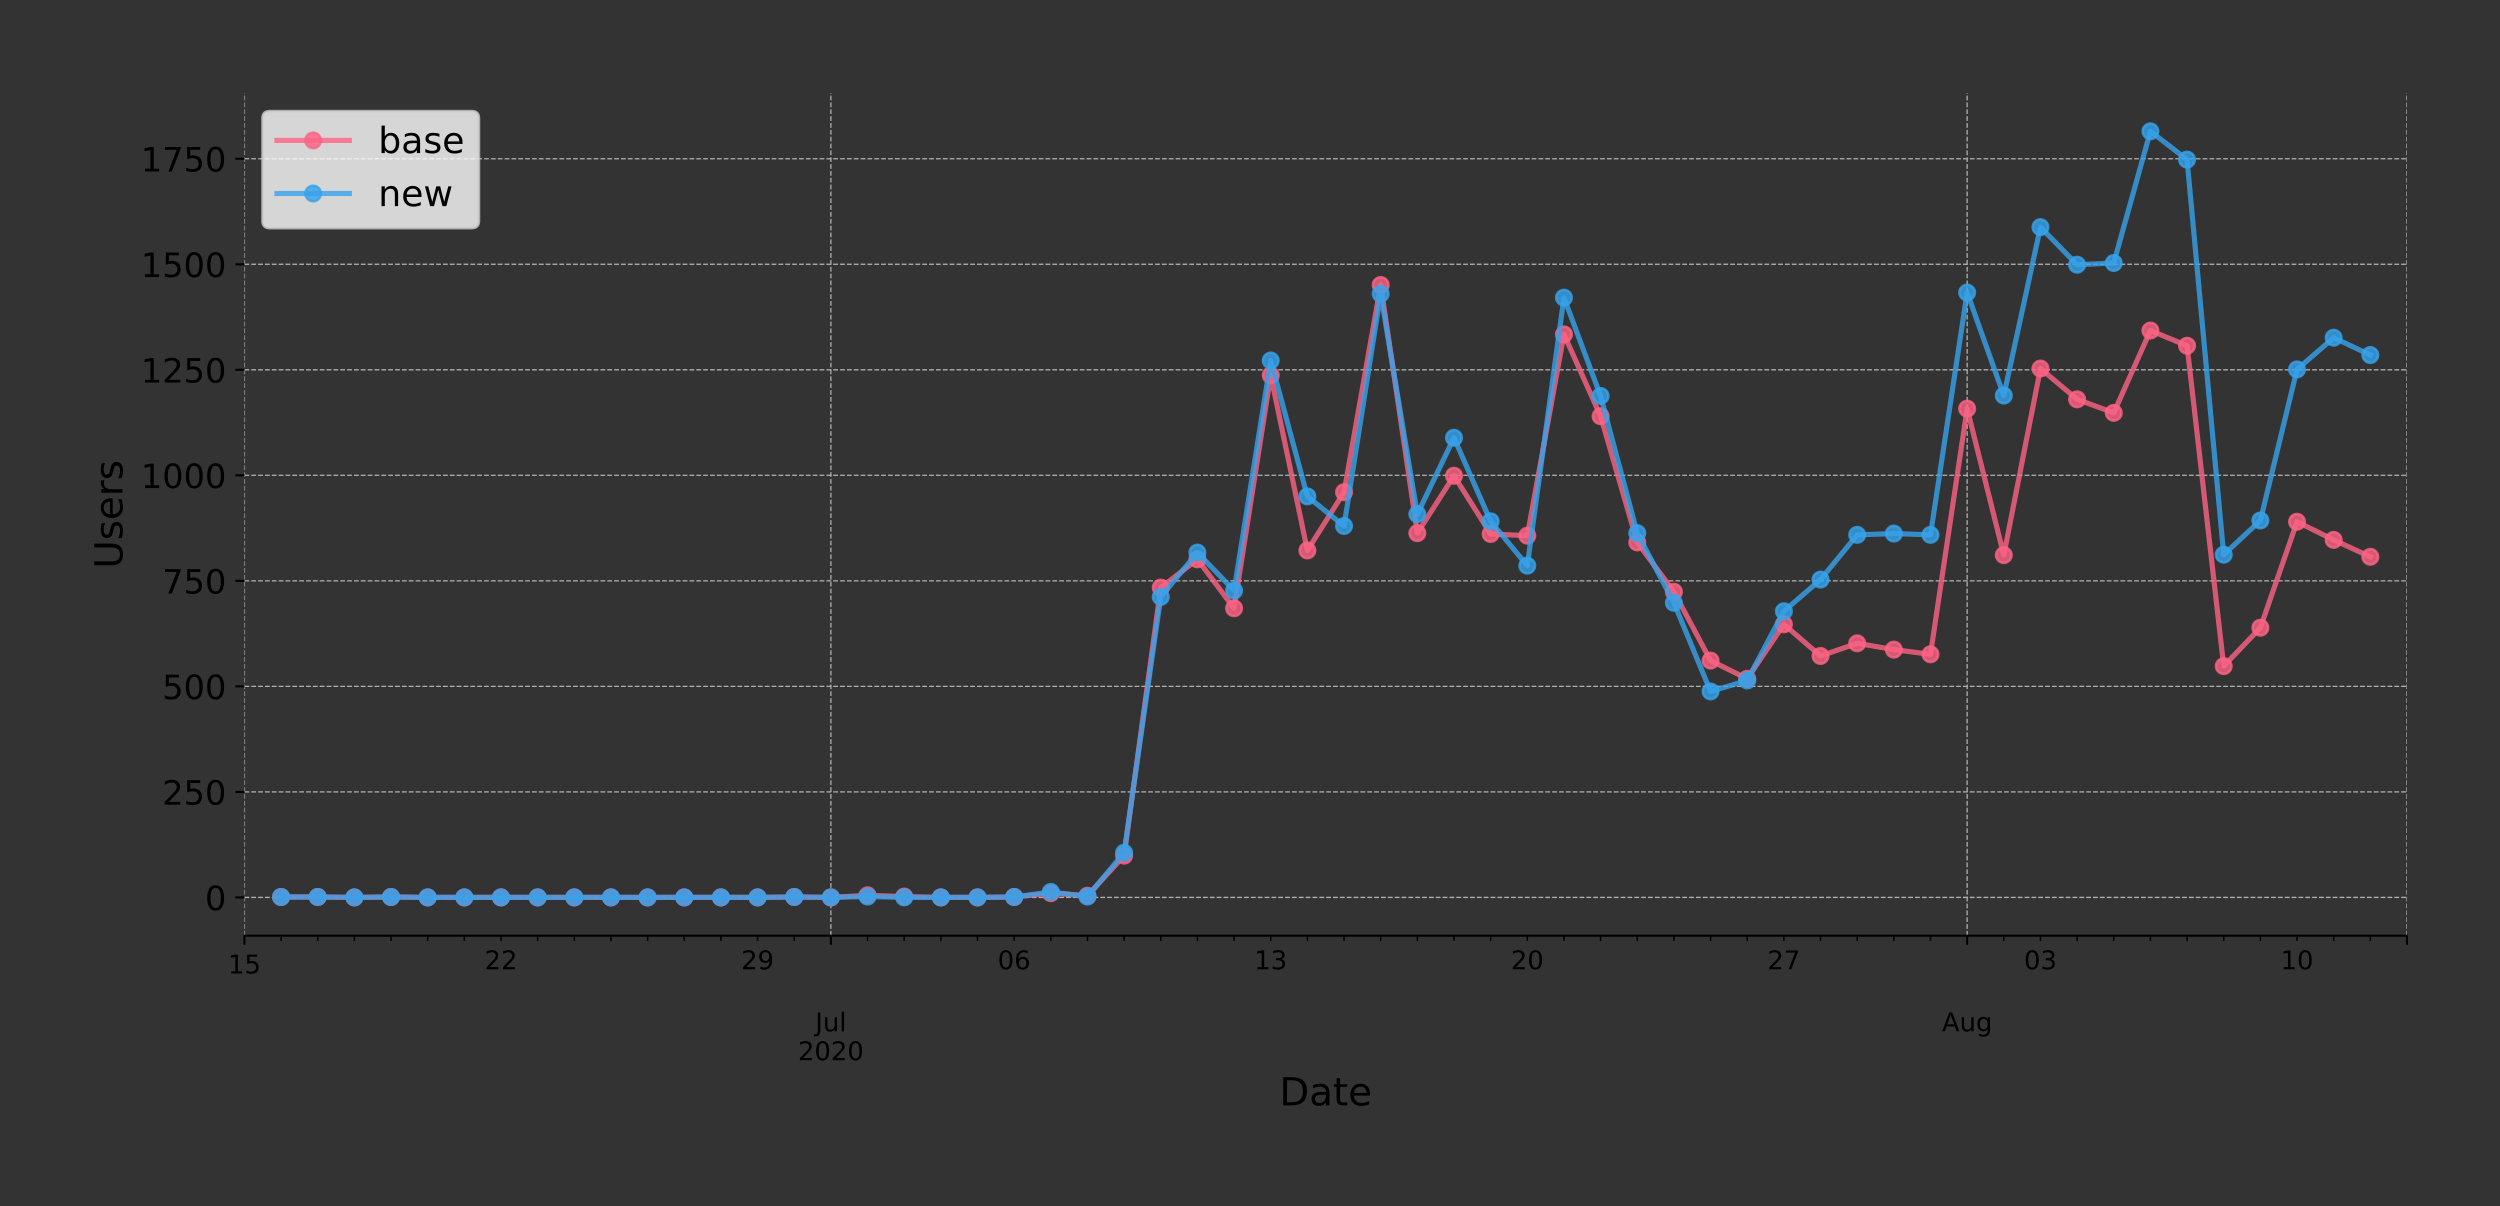 <?xml version="1.0" encoding="utf-8" standalone="no"?>
<!DOCTYPE svg PUBLIC "-//W3C//DTD SVG 1.1//EN"
  "http://www.w3.org/Graphics/SVG/1.1/DTD/svg11.dtd">
<!-- Created with matplotlib (https://matplotlib.org/) -->
<svg height="466.949pt" version="1.1" viewBox="0 0 967.602 466.949" width="967.602pt" xmlns="http://www.w3.org/2000/svg" xmlns:xlink="http://www.w3.org/1999/xlink">
 <rect x="0" y="0" width="967.602" height="466.949" fill="#333333" stroke="none"/>
 <defs>
  <style type="text/css">
*{stroke-linecap:butt;stroke-linejoin:round;}
  </style>
 </defs>
 <g id="figure_1">
  <g id="patch_1">
   <path d="M 0 466.949 
L 967.602 466.949 
L 967.602 0 
L 0 0 
z
" style="fill:none;"/>
  </g>
  <g id="axes_1">
   <g id="patch_2">
    <path d="M 94.602 362.16 
L 931.602 362.16 
L 931.602 36 
L 94.602 36 
z
" style="fill:none;"/>
   </g>
   <g id="matplotlib.axis_1">
    <g id="xtick_1">
     <g id="line2d_1">
      <path clip-path="url(#p950273b9e7)" d="M 94.602 362.16 
L 94.602 36 
" style="fill:none;stroke:#b0b0b0;stroke-dasharray:1.85,0.8;stroke-dashoffset:0;stroke-width:0.5;"/>
     </g>
     <g id="line2d_2">
      <defs>
       <path d="M 0 0 
L 0 3.5 
" id="m8f25a1188d" style="stroke:#000000;stroke-width:0.8;"/>
      </defs>
      <g>
       <use style="stroke:#000000;stroke-width:0.8;" x="94.602" xlink:href="#m8f25a1188d" y="362.16"/>
      </g>
     </g>
     <g id="text_1">
      <!-- 15 -->
      <defs>
       <path d="M 12.406 8.297 
L 28.516 8.297 
L 28.516 63.922 
L 10.984 60.406 
L 10.984 69.391 
L 28.422 72.906 
L 38.281 72.906 
L 38.281 8.297 
L 54.391 8.297 
L 54.391 0 
L 12.406 0 
z
" id="DejaVuSans-49"/>
       <path d="M 10.797 72.906 
L 49.516 72.906 
L 49.516 64.594 
L 19.828 64.594 
L 19.828 46.734 
Q 21.969 47.469 24.109 47.828 
Q 26.266 48.188 28.422 48.188 
Q 40.625 48.188 47.75 41.5 
Q 54.891 34.812 54.891 23.391 
Q 54.891 11.625 47.562 5.094 
Q 40.234 -1.422 26.906 -1.422 
Q 22.312 -1.422 17.547 -0.641 
Q 12.797 0.141 7.719 1.703 
L 7.719 11.625 
Q 12.109 9.234 16.797 8.062 
Q 21.484 6.891 26.703 6.891 
Q 35.156 6.891 40.078 11.328 
Q 45.016 15.766 45.016 23.391 
Q 45.016 31 40.078 35.438 
Q 35.156 39.891 26.703 39.891 
Q 22.75 39.891 18.812 39.016 
Q 14.891 38.141 10.797 36.281 
z
" id="DejaVuSans-53"/>
      </defs>
      <g transform="translate(88.24 376.758)scale(0.1 -0.1)">
       <use xlink:href="#DejaVuSans-49"/>
       <use x="63.623" xlink:href="#DejaVuSans-53"/>
      </g>
     </g>
    </g>
    <g id="xtick_2">
     <g id="line2d_3">
      <path clip-path="url(#p950273b9e7)" d="M 321.585 362.16 
L 321.585 36 
" style="fill:none;stroke:#b0b0b0;stroke-dasharray:1.85,0.8;stroke-dashoffset:0;stroke-width:0.5;"/>
     </g>
     <g id="line2d_4">
      <g>
       <use style="stroke:#000000;stroke-width:0.8;" x="321.585" xlink:href="#m8f25a1188d" y="362.16"/>
      </g>
     </g>
     <g id="text_2">
      <!--  -->
      <g transform="translate(321.585 376.758)scale(0.1 -0.1)"/>
      <!--  -->
      <g transform="translate(321.585 387.956)scale(0.1 -0.1)"/>
      <!-- Jul -->
      <defs>
       <path d="M 9.812 72.906 
L 19.672 72.906 
L 19.672 5.078 
Q 19.672 -8.109 14.672 -14.062 
Q 9.672 -20.016 -1.422 -20.016 
L -5.172 -20.016 
L -5.172 -11.719 
L -2.094 -11.719 
Q 4.438 -11.719 7.125 -8.047 
Q 9.812 -4.391 9.812 5.078 
z
" id="DejaVuSans-74"/>
       <path d="M 8.5 21.578 
L 8.5 54.688 
L 17.484 54.688 
L 17.484 21.922 
Q 17.484 14.156 20.5 10.266 
Q 23.531 6.391 29.594 6.391 
Q 36.859 6.391 41.078 11.031 
Q 45.312 15.672 45.312 23.688 
L 45.312 54.688 
L 54.297 54.688 
L 54.297 0 
L 45.312 0 
L 45.312 8.406 
Q 42.047 3.422 37.719 1 
Q 33.406 -1.422 27.688 -1.422 
Q 18.266 -1.422 13.375 4.438 
Q 8.5 10.297 8.5 21.578 
z
M 31.109 56 
z
" id="DejaVuSans-117"/>
       <path d="M 9.422 75.984 
L 18.406 75.984 
L 18.406 0 
L 9.422 0 
z
" id="DejaVuSans-108"/>
      </defs>
      <g transform="translate(315.552 399.154)scale(0.1 -0.1)">
       <use xlink:href="#DejaVuSans-74"/>
       <use x="29.492" xlink:href="#DejaVuSans-117"/>
       <use x="92.871" xlink:href="#DejaVuSans-108"/>
      </g>
      <!-- 2020 -->
      <defs>
       <path d="M 19.188 8.297 
L 53.609 8.297 
L 53.609 0 
L 7.328 0 
L 7.328 8.297 
Q 12.938 14.109 22.625 23.891 
Q 32.328 33.688 34.812 36.531 
Q 39.547 41.844 41.422 45.531 
Q 43.312 49.219 43.312 52.781 
Q 43.312 58.594 39.234 62.25 
Q 35.156 65.922 28.609 65.922 
Q 23.969 65.922 18.812 64.312 
Q 13.672 62.703 7.812 59.422 
L 7.812 69.391 
Q 13.766 71.781 18.938 73 
Q 24.125 74.219 28.422 74.219 
Q 39.75 74.219 46.484 68.547 
Q 53.219 62.891 53.219 53.422 
Q 53.219 48.922 51.531 44.891 
Q 49.859 40.875 45.406 35.406 
Q 44.188 33.984 37.641 27.219 
Q 31.109 20.453 19.188 8.297 
z
" id="DejaVuSans-50"/>
       <path d="M 31.781 66.406 
Q 24.172 66.406 20.328 58.906 
Q 16.5 51.422 16.5 36.375 
Q 16.5 21.391 20.328 13.891 
Q 24.172 6.391 31.781 6.391 
Q 39.453 6.391 43.281 13.891 
Q 47.125 21.391 47.125 36.375 
Q 47.125 51.422 43.281 58.906 
Q 39.453 66.406 31.781 66.406 
z
M 31.781 74.219 
Q 44.047 74.219 50.516 64.516 
Q 56.984 54.828 56.984 36.375 
Q 56.984 17.969 50.516 8.266 
Q 44.047 -1.422 31.781 -1.422 
Q 19.531 -1.422 13.062 8.266 
Q 6.594 17.969 6.594 36.375 
Q 6.594 54.828 13.062 64.516 
Q 19.531 74.219 31.781 74.219 
z
" id="DejaVuSans-48"/>
      </defs>
      <g transform="translate(308.86 410.352)scale(0.1 -0.1)">
       <use xlink:href="#DejaVuSans-50"/>
       <use x="63.623" xlink:href="#DejaVuSans-48"/>
       <use x="127.246" xlink:href="#DejaVuSans-50"/>
       <use x="190.869" xlink:href="#DejaVuSans-48"/>
      </g>
     </g>
    </g>
    <g id="xtick_3">
     <g id="line2d_5">
      <path clip-path="url(#p950273b9e7)" d="M 761.365 362.16 
L 761.365 36 
" style="fill:none;stroke:#b0b0b0;stroke-dasharray:1.85,0.8;stroke-dashoffset:0;stroke-width:0.5;"/>
     </g>
     <g id="line2d_6">
      <g>
       <use style="stroke:#000000;stroke-width:0.8;" x="761.365" xlink:href="#m8f25a1188d" y="362.16"/>
      </g>
     </g>
     <g id="text_3">
      <!--  -->
      <g transform="translate(761.365 376.758)scale(0.1 -0.1)"/>
      <!--  -->
      <g transform="translate(761.365 387.956)scale(0.1 -0.1)"/>
      <!-- Aug -->
      <defs>
       <path d="M 34.188 63.188 
L 20.797 26.906 
L 47.609 26.906 
z
M 28.609 72.906 
L 39.797 72.906 
L 67.578 0 
L 57.328 0 
L 50.688 18.703 
L 17.828 18.703 
L 11.188 0 
L 0.781 0 
z
" id="DejaVuSans-65"/>
       <path d="M 45.406 27.984 
Q 45.406 37.75 41.375 43.109 
Q 37.359 48.484 30.078 48.484 
Q 22.859 48.484 18.828 43.109 
Q 14.797 37.75 14.797 27.984 
Q 14.797 18.266 18.828 12.891 
Q 22.859 7.516 30.078 7.516 
Q 37.359 7.516 41.375 12.891 
Q 45.406 18.266 45.406 27.984 
z
M 54.391 6.781 
Q 54.391 -7.172 48.188 -13.984 
Q 42 -20.797 29.203 -20.797 
Q 24.469 -20.797 20.266 -20.094 
Q 16.062 -19.391 12.109 -17.922 
L 12.109 -9.188 
Q 16.062 -11.328 19.922 -12.344 
Q 23.781 -13.375 27.781 -13.375 
Q 36.625 -13.375 41.016 -8.766 
Q 45.406 -4.156 45.406 5.172 
L 45.406 9.625 
Q 42.625 4.781 38.281 2.391 
Q 33.938 0 27.875 0 
Q 17.828 0 11.672 7.656 
Q 5.516 15.328 5.516 27.984 
Q 5.516 40.672 11.672 48.328 
Q 17.828 56 27.875 56 
Q 33.938 56 38.281 53.609 
Q 42.625 51.219 45.406 46.391 
L 45.406 54.688 
L 54.391 54.688 
z
" id="DejaVuSans-103"/>
      </defs>
      <g transform="translate(751.602 399.154)scale(0.1 -0.1)">
       <use xlink:href="#DejaVuSans-65"/>
       <use x="68.408" xlink:href="#DejaVuSans-117"/>
       <use x="131.787" xlink:href="#DejaVuSans-103"/>
      </g>
     </g>
    </g>
    <g id="xtick_4">
     <g id="line2d_7">
      <path clip-path="url(#p950273b9e7)" d="M 931.602 362.16 
L 931.602 36 
" style="fill:none;stroke:#b0b0b0;stroke-dasharray:1.85,0.8;stroke-dashoffset:0;stroke-width:0.5;"/>
     </g>
     <g id="line2d_8">
      <g>
       <use style="stroke:#000000;stroke-width:0.8;" x="931.602" xlink:href="#m8f25a1188d" y="362.16"/>
      </g>
     </g>
    </g>
    <g id="xtick_5">
     <g id="line2d_9">
      <defs>
       <path d="M 0 0 
L 0 2 
" id="m8026bc1609" style="stroke:#000000;stroke-width:0.6;"/>
      </defs>
      <g>
       <use style="stroke:#000000;stroke-width:0.6;" x="108.789" xlink:href="#m8026bc1609" y="362.16"/>
      </g>
     </g>
    </g>
    <g id="xtick_6">
     <g id="line2d_10">
      <g>
       <use style="stroke:#000000;stroke-width:0.6;" x="122.975" xlink:href="#m8026bc1609" y="362.16"/>
      </g>
     </g>
    </g>
    <g id="xtick_7">
     <g id="line2d_11">
      <g>
       <use style="stroke:#000000;stroke-width:0.6;" x="137.162" xlink:href="#m8026bc1609" y="362.16"/>
      </g>
     </g>
    </g>
    <g id="xtick_8">
     <g id="line2d_12">
      <g>
       <use style="stroke:#000000;stroke-width:0.6;" x="151.348" xlink:href="#m8026bc1609" y="362.16"/>
      </g>
     </g>
    </g>
    <g id="xtick_9">
     <g id="line2d_13">
      <g>
       <use style="stroke:#000000;stroke-width:0.6;" x="165.534" xlink:href="#m8026bc1609" y="362.16"/>
      </g>
     </g>
    </g>
    <g id="xtick_10">
     <g id="line2d_14">
      <g>
       <use style="stroke:#000000;stroke-width:0.6;" x="179.721" xlink:href="#m8026bc1609" y="362.16"/>
      </g>
     </g>
    </g>
    <g id="xtick_11">
     <g id="line2d_15">
      <g>
       <use style="stroke:#000000;stroke-width:0.6;" x="193.907" xlink:href="#m8026bc1609" y="362.16"/>
      </g>
     </g>
     <g id="text_4">
      <!-- 22 -->
      <g transform="translate(187.545 375.158)scale(0.1 -0.1)">
       <use xlink:href="#DejaVuSans-50"/>
       <use x="63.623" xlink:href="#DejaVuSans-50"/>
      </g>
     </g>
    </g>
    <g id="xtick_12">
     <g id="line2d_16">
      <g>
       <use style="stroke:#000000;stroke-width:0.6;" x="208.094" xlink:href="#m8026bc1609" y="362.16"/>
      </g>
     </g>
    </g>
    <g id="xtick_13">
     <g id="line2d_17">
      <g>
       <use style="stroke:#000000;stroke-width:0.6;" x="222.28" xlink:href="#m8026bc1609" y="362.16"/>
      </g>
     </g>
    </g>
    <g id="xtick_14">
     <g id="line2d_18">
      <g>
       <use style="stroke:#000000;stroke-width:0.6;" x="236.467" xlink:href="#m8026bc1609" y="362.16"/>
      </g>
     </g>
    </g>
    <g id="xtick_15">
     <g id="line2d_19">
      <g>
       <use style="stroke:#000000;stroke-width:0.6;" x="250.653" xlink:href="#m8026bc1609" y="362.16"/>
      </g>
     </g>
    </g>
    <g id="xtick_16">
     <g id="line2d_20">
      <g>
       <use style="stroke:#000000;stroke-width:0.6;" x="264.839" xlink:href="#m8026bc1609" y="362.16"/>
      </g>
     </g>
    </g>
    <g id="xtick_17">
     <g id="line2d_21">
      <g>
       <use style="stroke:#000000;stroke-width:0.6;" x="279.026" xlink:href="#m8026bc1609" y="362.16"/>
      </g>
     </g>
    </g>
    <g id="xtick_18">
     <g id="line2d_22">
      <g>
       <use style="stroke:#000000;stroke-width:0.6;" x="293.212" xlink:href="#m8026bc1609" y="362.16"/>
      </g>
     </g>
     <g id="text_5">
      <!-- 29 -->
      <defs>
       <path d="M 10.984 1.516 
L 10.984 10.5 
Q 14.703 8.734 18.5 7.812 
Q 22.312 6.891 25.984 6.891 
Q 35.75 6.891 40.891 13.453 
Q 46.047 20.016 46.781 33.406 
Q 43.953 29.203 39.594 26.953 
Q 35.25 24.703 29.984 24.703 
Q 19.047 24.703 12.672 31.312 
Q 6.297 37.938 6.297 49.422 
Q 6.297 60.641 12.938 67.422 
Q 19.578 74.219 30.609 74.219 
Q 43.266 74.219 49.922 64.516 
Q 56.594 54.828 56.594 36.375 
Q 56.594 19.141 48.406 8.859 
Q 40.234 -1.422 26.422 -1.422 
Q 22.703 -1.422 18.891 -0.688 
Q 15.094 0.047 10.984 1.516 
z
M 30.609 32.422 
Q 37.25 32.422 41.125 36.953 
Q 45.016 41.5 45.016 49.422 
Q 45.016 57.281 41.125 61.844 
Q 37.25 66.406 30.609 66.406 
Q 23.969 66.406 20.094 61.844 
Q 16.219 57.281 16.219 49.422 
Q 16.219 41.5 20.094 36.953 
Q 23.969 32.422 30.609 32.422 
z
" id="DejaVuSans-57"/>
      </defs>
      <g transform="translate(286.85 375.158)scale(0.1 -0.1)">
       <use xlink:href="#DejaVuSans-50"/>
       <use x="63.623" xlink:href="#DejaVuSans-57"/>
      </g>
     </g>
    </g>
    <g id="xtick_19">
     <g id="line2d_23">
      <g>
       <use style="stroke:#000000;stroke-width:0.6;" x="307.399" xlink:href="#m8026bc1609" y="362.16"/>
      </g>
     </g>
    </g>
    <g id="xtick_20">
     <g id="line2d_24">
      <g>
       <use style="stroke:#000000;stroke-width:0.6;" x="335.772" xlink:href="#m8026bc1609" y="362.16"/>
      </g>
     </g>
    </g>
    <g id="xtick_21">
     <g id="line2d_25">
      <g>
       <use style="stroke:#000000;stroke-width:0.6;" x="349.958" xlink:href="#m8026bc1609" y="362.16"/>
      </g>
     </g>
    </g>
    <g id="xtick_22">
     <g id="line2d_26">
      <g>
       <use style="stroke:#000000;stroke-width:0.6;" x="364.145" xlink:href="#m8026bc1609" y="362.16"/>
      </g>
     </g>
    </g>
    <g id="xtick_23">
     <g id="line2d_27">
      <g>
       <use style="stroke:#000000;stroke-width:0.6;" x="378.331" xlink:href="#m8026bc1609" y="362.16"/>
      </g>
     </g>
    </g>
    <g id="xtick_24">
     <g id="line2d_28">
      <g>
       <use style="stroke:#000000;stroke-width:0.6;" x="392.517" xlink:href="#m8026bc1609" y="362.16"/>
      </g>
     </g>
     <g id="text_6">
      <!-- 06 -->
      <defs>
       <path d="M 33.016 40.375 
Q 26.375 40.375 22.484 35.828 
Q 18.609 31.297 18.609 23.391 
Q 18.609 15.531 22.484 10.953 
Q 26.375 6.391 33.016 6.391 
Q 39.656 6.391 43.531 10.953 
Q 47.406 15.531 47.406 23.391 
Q 47.406 31.297 43.531 35.828 
Q 39.656 40.375 33.016 40.375 
z
M 52.594 71.297 
L 52.594 62.312 
Q 48.875 64.062 45.094 64.984 
Q 41.312 65.922 37.594 65.922 
Q 27.828 65.922 22.672 59.328 
Q 17.531 52.734 16.797 39.406 
Q 19.672 43.656 24.016 45.922 
Q 28.375 48.188 33.594 48.188 
Q 44.578 48.188 50.953 41.516 
Q 57.328 34.859 57.328 23.391 
Q 57.328 12.156 50.688 5.359 
Q 44.047 -1.422 33.016 -1.422 
Q 20.359 -1.422 13.672 8.266 
Q 6.984 17.969 6.984 36.375 
Q 6.984 53.656 15.188 63.938 
Q 23.391 74.219 37.203 74.219 
Q 40.922 74.219 44.703 73.484 
Q 48.484 72.75 52.594 71.297 
z
" id="DejaVuSans-54"/>
      </defs>
      <g transform="translate(386.155 375.158)scale(0.1 -0.1)">
       <use xlink:href="#DejaVuSans-48"/>
       <use x="63.623" xlink:href="#DejaVuSans-54"/>
      </g>
     </g>
    </g>
    <g id="xtick_25">
     <g id="line2d_29">
      <g>
       <use style="stroke:#000000;stroke-width:0.6;" x="406.704" xlink:href="#m8026bc1609" y="362.16"/>
      </g>
     </g>
    </g>
    <g id="xtick_26">
     <g id="line2d_30">
      <g>
       <use style="stroke:#000000;stroke-width:0.6;" x="420.89" xlink:href="#m8026bc1609" y="362.16"/>
      </g>
     </g>
    </g>
    <g id="xtick_27">
     <g id="line2d_31">
      <g>
       <use style="stroke:#000000;stroke-width:0.6;" x="435.077" xlink:href="#m8026bc1609" y="362.16"/>
      </g>
     </g>
    </g>
    <g id="xtick_28">
     <g id="line2d_32">
      <g>
       <use style="stroke:#000000;stroke-width:0.6;" x="449.263" xlink:href="#m8026bc1609" y="362.16"/>
      </g>
     </g>
    </g>
    <g id="xtick_29">
     <g id="line2d_33">
      <g>
       <use style="stroke:#000000;stroke-width:0.6;" x="463.45" xlink:href="#m8026bc1609" y="362.16"/>
      </g>
     </g>
    </g>
    <g id="xtick_30">
     <g id="line2d_34">
      <g>
       <use style="stroke:#000000;stroke-width:0.6;" x="477.636" xlink:href="#m8026bc1609" y="362.16"/>
      </g>
     </g>
    </g>
    <g id="xtick_31">
     <g id="line2d_35">
      <g>
       <use style="stroke:#000000;stroke-width:0.6;" x="491.823" xlink:href="#m8026bc1609" y="362.16"/>
      </g>
     </g>
     <g id="text_7">
      <!-- 13 -->
      <defs>
       <path d="M 40.578 39.312 
Q 47.656 37.797 51.625 33 
Q 55.609 28.219 55.609 21.188 
Q 55.609 10.406 48.188 4.484 
Q 40.766 -1.422 27.094 -1.422 
Q 22.516 -1.422 17.656 -0.516 
Q 12.797 0.391 7.625 2.203 
L 7.625 11.719 
Q 11.719 9.328 16.594 8.109 
Q 21.484 6.891 26.812 6.891 
Q 36.078 6.891 40.938 10.547 
Q 45.797 14.203 45.797 21.188 
Q 45.797 27.641 41.281 31.266 
Q 36.766 34.906 28.719 34.906 
L 20.219 34.906 
L 20.219 43.016 
L 29.109 43.016 
Q 36.375 43.016 40.234 45.922 
Q 44.094 48.828 44.094 54.297 
Q 44.094 59.906 40.109 62.906 
Q 36.141 65.922 28.719 65.922 
Q 24.656 65.922 20.016 65.031 
Q 15.375 64.156 9.812 62.312 
L 9.812 71.094 
Q 15.438 72.656 20.344 73.438 
Q 25.25 74.219 29.594 74.219 
Q 40.828 74.219 47.359 69.109 
Q 53.906 64.016 53.906 55.328 
Q 53.906 49.266 50.438 45.094 
Q 46.969 40.922 40.578 39.312 
z
" id="DejaVuSans-51"/>
      </defs>
      <g transform="translate(485.46 375.158)scale(0.1 -0.1)">
       <use xlink:href="#DejaVuSans-49"/>
       <use x="63.623" xlink:href="#DejaVuSans-51"/>
      </g>
     </g>
    </g>
    <g id="xtick_32">
     <g id="line2d_36">
      <g>
       <use style="stroke:#000000;stroke-width:0.6;" x="506.009" xlink:href="#m8026bc1609" y="362.16"/>
      </g>
     </g>
    </g>
    <g id="xtick_33">
     <g id="line2d_37">
      <g>
       <use style="stroke:#000000;stroke-width:0.6;" x="520.195" xlink:href="#m8026bc1609" y="362.16"/>
      </g>
     </g>
    </g>
    <g id="xtick_34">
     <g id="line2d_38">
      <g>
       <use style="stroke:#000000;stroke-width:0.6;" x="534.382" xlink:href="#m8026bc1609" y="362.16"/>
      </g>
     </g>
    </g>
    <g id="xtick_35">
     <g id="line2d_39">
      <g>
       <use style="stroke:#000000;stroke-width:0.6;" x="548.568" xlink:href="#m8026bc1609" y="362.16"/>
      </g>
     </g>
    </g>
    <g id="xtick_36">
     <g id="line2d_40">
      <g>
       <use style="stroke:#000000;stroke-width:0.6;" x="562.755" xlink:href="#m8026bc1609" y="362.16"/>
      </g>
     </g>
    </g>
    <g id="xtick_37">
     <g id="line2d_41">
      <g>
       <use style="stroke:#000000;stroke-width:0.6;" x="576.941" xlink:href="#m8026bc1609" y="362.16"/>
      </g>
     </g>
    </g>
    <g id="xtick_38">
     <g id="line2d_42">
      <g>
       <use style="stroke:#000000;stroke-width:0.6;" x="591.128" xlink:href="#m8026bc1609" y="362.16"/>
      </g>
     </g>
     <g id="text_8">
      <!-- 20 -->
      <g transform="translate(584.765 375.158)scale(0.1 -0.1)">
       <use xlink:href="#DejaVuSans-50"/>
       <use x="63.623" xlink:href="#DejaVuSans-48"/>
      </g>
     </g>
    </g>
    <g id="xtick_39">
     <g id="line2d_43">
      <g>
       <use style="stroke:#000000;stroke-width:0.6;" x="605.314" xlink:href="#m8026bc1609" y="362.16"/>
      </g>
     </g>
    </g>
    <g id="xtick_40">
     <g id="line2d_44">
      <g>
       <use style="stroke:#000000;stroke-width:0.6;" x="619.5" xlink:href="#m8026bc1609" y="362.16"/>
      </g>
     </g>
    </g>
    <g id="xtick_41">
     <g id="line2d_45">
      <g>
       <use style="stroke:#000000;stroke-width:0.6;" x="633.687" xlink:href="#m8026bc1609" y="362.16"/>
      </g>
     </g>
    </g>
    <g id="xtick_42">
     <g id="line2d_46">
      <g>
       <use style="stroke:#000000;stroke-width:0.6;" x="647.873" xlink:href="#m8026bc1609" y="362.16"/>
      </g>
     </g>
    </g>
    <g id="xtick_43">
     <g id="line2d_47">
      <g>
       <use style="stroke:#000000;stroke-width:0.6;" x="662.06" xlink:href="#m8026bc1609" y="362.16"/>
      </g>
     </g>
    </g>
    <g id="xtick_44">
     <g id="line2d_48">
      <g>
       <use style="stroke:#000000;stroke-width:0.6;" x="676.246" xlink:href="#m8026bc1609" y="362.16"/>
      </g>
     </g>
    </g>
    <g id="xtick_45">
     <g id="line2d_49">
      <g>
       <use style="stroke:#000000;stroke-width:0.6;" x="690.433" xlink:href="#m8026bc1609" y="362.16"/>
      </g>
     </g>
     <g id="text_9">
      <!-- 27 -->
      <defs>
       <path d="M 8.203 72.906 
L 55.078 72.906 
L 55.078 68.703 
L 28.609 0 
L 18.312 0 
L 43.219 64.594 
L 8.203 64.594 
z
" id="DejaVuSans-55"/>
      </defs>
      <g transform="translate(684.07 375.158)scale(0.1 -0.1)">
       <use xlink:href="#DejaVuSans-50"/>
       <use x="63.623" xlink:href="#DejaVuSans-55"/>
      </g>
     </g>
    </g>
    <g id="xtick_46">
     <g id="line2d_50">
      <g>
       <use style="stroke:#000000;stroke-width:0.6;" x="704.619" xlink:href="#m8026bc1609" y="362.16"/>
      </g>
     </g>
    </g>
    <g id="xtick_47">
     <g id="line2d_51">
      <g>
       <use style="stroke:#000000;stroke-width:0.6;" x="718.806" xlink:href="#m8026bc1609" y="362.16"/>
      </g>
     </g>
    </g>
    <g id="xtick_48">
     <g id="line2d_52">
      <g>
       <use style="stroke:#000000;stroke-width:0.6;" x="732.992" xlink:href="#m8026bc1609" y="362.16"/>
      </g>
     </g>
    </g>
    <g id="xtick_49">
     <g id="line2d_53">
      <g>
       <use style="stroke:#000000;stroke-width:0.6;" x="747.178" xlink:href="#m8026bc1609" y="362.16"/>
      </g>
     </g>
    </g>
    <g id="xtick_50">
     <g id="line2d_54">
      <g>
       <use style="stroke:#000000;stroke-width:0.6;" x="775.551" xlink:href="#m8026bc1609" y="362.16"/>
      </g>
     </g>
    </g>
    <g id="xtick_51">
     <g id="line2d_55">
      <g>
       <use style="stroke:#000000;stroke-width:0.6;" x="789.738" xlink:href="#m8026bc1609" y="362.16"/>
      </g>
     </g>
     <g id="text_10">
      <!-- 03 -->
      <g transform="translate(783.375 375.158)scale(0.1 -0.1)">
       <use xlink:href="#DejaVuSans-48"/>
       <use x="63.623" xlink:href="#DejaVuSans-51"/>
      </g>
     </g>
    </g>
    <g id="xtick_52">
     <g id="line2d_56">
      <g>
       <use style="stroke:#000000;stroke-width:0.6;" x="803.924" xlink:href="#m8026bc1609" y="362.16"/>
      </g>
     </g>
    </g>
    <g id="xtick_53">
     <g id="line2d_57">
      <g>
       <use style="stroke:#000000;stroke-width:0.6;" x="818.111" xlink:href="#m8026bc1609" y="362.16"/>
      </g>
     </g>
    </g>
    <g id="xtick_54">
     <g id="line2d_58">
      <g>
       <use style="stroke:#000000;stroke-width:0.6;" x="832.297" xlink:href="#m8026bc1609" y="362.16"/>
      </g>
     </g>
    </g>
    <g id="xtick_55">
     <g id="line2d_59">
      <g>
       <use style="stroke:#000000;stroke-width:0.6;" x="846.484" xlink:href="#m8026bc1609" y="362.16"/>
      </g>
     </g>
    </g>
    <g id="xtick_56">
     <g id="line2d_60">
      <g>
       <use style="stroke:#000000;stroke-width:0.6;" x="860.67" xlink:href="#m8026bc1609" y="362.16"/>
      </g>
     </g>
    </g>
    <g id="xtick_57">
     <g id="line2d_61">
      <g>
       <use style="stroke:#000000;stroke-width:0.6;" x="874.856" xlink:href="#m8026bc1609" y="362.16"/>
      </g>
     </g>
    </g>
    <g id="xtick_58">
     <g id="line2d_62">
      <g>
       <use style="stroke:#000000;stroke-width:0.6;" x="889.043" xlink:href="#m8026bc1609" y="362.16"/>
      </g>
     </g>
     <g id="text_11">
      <!-- 10 -->
      <g transform="translate(882.68 375.158)scale(0.1 -0.1)">
       <use xlink:href="#DejaVuSans-49"/>
       <use x="63.623" xlink:href="#DejaVuSans-48"/>
      </g>
     </g>
    </g>
    <g id="xtick_59">
     <g id="line2d_63">
      <g>
       <use style="stroke:#000000;stroke-width:0.6;" x="903.229" xlink:href="#m8026bc1609" y="362.16"/>
      </g>
     </g>
    </g>
    <g id="xtick_60">
     <g id="line2d_64">
      <g>
       <use style="stroke:#000000;stroke-width:0.6;" x="917.416" xlink:href="#m8026bc1609" y="362.16"/>
      </g>
     </g>
    </g>
    <g id="text_12">
     <!-- Date -->
     <defs>
      <path d="M 19.672 64.797 
L 19.672 8.109 
L 31.594 8.109 
Q 46.688 8.109 53.688 14.938 
Q 60.688 21.781 60.688 36.531 
Q 60.688 51.172 53.688 57.984 
Q 46.688 64.797 31.594 64.797 
z
M 9.812 72.906 
L 30.078 72.906 
Q 51.266 72.906 61.172 64.094 
Q 71.094 55.281 71.094 36.531 
Q 71.094 17.672 61.125 8.828 
Q 51.172 0 30.078 0 
L 9.812 0 
z
" id="DejaVuSans-68"/>
      <path d="M 34.281 27.484 
Q 23.391 27.484 19.188 25 
Q 14.984 22.516 14.984 16.5 
Q 14.984 11.719 18.141 8.906 
Q 21.297 6.109 26.703 6.109 
Q 34.188 6.109 38.703 11.406 
Q 43.219 16.703 43.219 25.484 
L 43.219 27.484 
z
M 52.203 31.203 
L 52.203 0 
L 43.219 0 
L 43.219 8.297 
Q 40.141 3.328 35.547 0.953 
Q 30.953 -1.422 24.312 -1.422 
Q 15.922 -1.422 10.953 3.297 
Q 6 8.016 6 15.922 
Q 6 25.141 12.172 29.828 
Q 18.359 34.516 30.609 34.516 
L 43.219 34.516 
L 43.219 35.406 
Q 43.219 41.609 39.141 45 
Q 35.062 48.391 27.688 48.391 
Q 23 48.391 18.547 47.266 
Q 14.109 46.141 10.016 43.891 
L 10.016 52.203 
Q 14.938 54.109 19.578 55.047 
Q 24.219 56 28.609 56 
Q 40.484 56 46.344 49.844 
Q 52.203 43.703 52.203 31.203 
z
" id="DejaVuSans-97"/>
      <path d="M 18.312 70.219 
L 18.312 54.688 
L 36.812 54.688 
L 36.812 47.703 
L 18.312 47.703 
L 18.312 18.016 
Q 18.312 11.328 20.141 9.422 
Q 21.969 7.516 27.594 7.516 
L 36.812 7.516 
L 36.812 0 
L 27.594 0 
Q 17.188 0 13.234 3.875 
Q 9.281 7.766 9.281 18.016 
L 9.281 47.703 
L 2.688 47.703 
L 2.688 54.688 
L 9.281 54.688 
L 9.281 70.219 
z
" id="DejaVuSans-116"/>
      <path d="M 56.203 29.594 
L 56.203 25.203 
L 14.891 25.203 
Q 15.484 15.922 20.484 11.062 
Q 25.484 6.203 34.422 6.203 
Q 39.594 6.203 44.453 7.469 
Q 49.312 8.734 54.109 11.281 
L 54.109 2.781 
Q 49.266 0.734 44.188 -0.344 
Q 39.109 -1.422 33.891 -1.422 
Q 20.797 -1.422 13.156 6.188 
Q 5.516 13.812 5.516 26.812 
Q 5.516 40.234 12.766 48.109 
Q 20.016 56 32.328 56 
Q 43.359 56 49.781 48.891 
Q 56.203 41.797 56.203 29.594 
z
M 47.219 32.234 
Q 47.125 39.594 43.094 43.984 
Q 39.062 48.391 32.422 48.391 
Q 24.906 48.391 20.391 44.141 
Q 15.875 39.891 15.188 32.172 
z
" id="DejaVuSans-101"/>
     </defs>
     <g transform="translate(495.176 427.829)scale(0.15 -0.15)">
      <use xlink:href="#DejaVuSans-68"/>
      <use x="77.002" xlink:href="#DejaVuSans-97"/>
      <use x="138.281" xlink:href="#DejaVuSans-116"/>
      <use x="177.49" xlink:href="#DejaVuSans-101"/>
     </g>
    </g>
   </g>
   <g id="matplotlib.axis_2">
    <g id="ytick_1">
     <g id="line2d_65">
      <path clip-path="url(#p950273b9e7)" d="M 94.602 347.335 
L 931.602 347.335 
" style="fill:none;stroke:#b0b0b0;stroke-dasharray:1.85,0.8;stroke-dashoffset:0;stroke-width:0.5;"/>
     </g>
     <g id="line2d_66">
      <defs>
       <path d="M 0 0 
L -3.5 0 
" id="mdc7098f4bc" style="stroke:#000000;stroke-width:0.8;"/>
      </defs>
      <g>
       <use style="stroke:#000000;stroke-width:0.8;" x="94.602" xlink:href="#mdc7098f4bc" y="347.335"/>
      </g>
     </g>
     <g id="text_13">
      <!-- 0 -->
      <g transform="translate(79.331 352.274)scale(0.13 -0.13)">
       <use xlink:href="#DejaVuSans-48"/>
      </g>
     </g>
    </g>
    <g id="ytick_2">
     <g id="line2d_67">
      <path clip-path="url(#p950273b9e7)" d="M 94.602 306.493 
L 931.602 306.493 
" style="fill:none;stroke:#b0b0b0;stroke-dasharray:1.85,0.8;stroke-dashoffset:0;stroke-width:0.5;"/>
     </g>
     <g id="line2d_68">
      <g>
       <use style="stroke:#000000;stroke-width:0.8;" x="94.602" xlink:href="#mdc7098f4bc" y="306.493"/>
      </g>
     </g>
     <g id="text_14">
      <!-- 250 -->
      <g transform="translate(62.788 311.432)scale(0.13 -0.13)">
       <use xlink:href="#DejaVuSans-50"/>
       <use x="63.623" xlink:href="#DejaVuSans-53"/>
       <use x="127.246" xlink:href="#DejaVuSans-48"/>
      </g>
     </g>
    </g>
    <g id="ytick_3">
     <g id="line2d_69">
      <path clip-path="url(#p950273b9e7)" d="M 94.602 265.652 
L 931.602 265.652 
" style="fill:none;stroke:#b0b0b0;stroke-dasharray:1.85,0.8;stroke-dashoffset:0;stroke-width:0.5;"/>
     </g>
     <g id="line2d_70">
      <g>
       <use style="stroke:#000000;stroke-width:0.8;" x="94.602" xlink:href="#mdc7098f4bc" y="265.652"/>
      </g>
     </g>
     <g id="text_15">
      <!-- 500 -->
      <g transform="translate(62.788 270.591)scale(0.13 -0.13)">
       <use xlink:href="#DejaVuSans-53"/>
       <use x="63.623" xlink:href="#DejaVuSans-48"/>
       <use x="127.246" xlink:href="#DejaVuSans-48"/>
      </g>
     </g>
    </g>
    <g id="ytick_4">
     <g id="line2d_71">
      <path clip-path="url(#p950273b9e7)" d="M 94.602 224.81 
L 931.602 224.81 
" style="fill:none;stroke:#b0b0b0;stroke-dasharray:1.85,0.8;stroke-dashoffset:0;stroke-width:0.5;"/>
     </g>
     <g id="line2d_72">
      <g>
       <use style="stroke:#000000;stroke-width:0.8;" x="94.602" xlink:href="#mdc7098f4bc" y="224.81"/>
      </g>
     </g>
     <g id="text_16">
      <!-- 750 -->
      <g transform="translate(62.788 229.749)scale(0.13 -0.13)">
       <use xlink:href="#DejaVuSans-55"/>
       <use x="63.623" xlink:href="#DejaVuSans-53"/>
       <use x="127.246" xlink:href="#DejaVuSans-48"/>
      </g>
     </g>
    </g>
    <g id="ytick_5">
     <g id="line2d_73">
      <path clip-path="url(#p950273b9e7)" d="M 94.602 183.969 
L 931.602 183.969 
" style="fill:none;stroke:#b0b0b0;stroke-dasharray:1.85,0.8;stroke-dashoffset:0;stroke-width:0.5;"/>
     </g>
     <g id="line2d_74">
      <g>
       <use style="stroke:#000000;stroke-width:0.8;" x="94.602" xlink:href="#mdc7098f4bc" y="183.969"/>
      </g>
     </g>
     <g id="text_17">
      <!-- 1000 -->
      <g transform="translate(54.517 188.908)scale(0.13 -0.13)">
       <use xlink:href="#DejaVuSans-49"/>
       <use x="63.623" xlink:href="#DejaVuSans-48"/>
       <use x="127.246" xlink:href="#DejaVuSans-48"/>
       <use x="190.869" xlink:href="#DejaVuSans-48"/>
      </g>
     </g>
    </g>
    <g id="ytick_6">
     <g id="line2d_75">
      <path clip-path="url(#p950273b9e7)" d="M 94.602 143.127 
L 931.602 143.127 
" style="fill:none;stroke:#b0b0b0;stroke-dasharray:1.85,0.8;stroke-dashoffset:0;stroke-width:0.5;"/>
     </g>
     <g id="line2d_76">
      <g>
       <use style="stroke:#000000;stroke-width:0.8;" x="94.602" xlink:href="#mdc7098f4bc" y="143.127"/>
      </g>
     </g>
     <g id="text_18">
      <!-- 1250 -->
      <g transform="translate(54.517 148.066)scale(0.13 -0.13)">
       <use xlink:href="#DejaVuSans-49"/>
       <use x="63.623" xlink:href="#DejaVuSans-50"/>
       <use x="127.246" xlink:href="#DejaVuSans-53"/>
       <use x="190.869" xlink:href="#DejaVuSans-48"/>
      </g>
     </g>
    </g>
    <g id="ytick_7">
     <g id="line2d_77">
      <path clip-path="url(#p950273b9e7)" d="M 94.602 102.286 
L 931.602 102.286 
" style="fill:none;stroke:#b0b0b0;stroke-dasharray:1.85,0.8;stroke-dashoffset:0;stroke-width:0.5;"/>
     </g>
     <g id="line2d_78">
      <g>
       <use style="stroke:#000000;stroke-width:0.8;" x="94.602" xlink:href="#mdc7098f4bc" y="102.286"/>
      </g>
     </g>
     <g id="text_19">
      <!-- 1500 -->
      <g transform="translate(54.517 107.225)scale(0.13 -0.13)">
       <use xlink:href="#DejaVuSans-49"/>
       <use x="63.623" xlink:href="#DejaVuSans-53"/>
       <use x="127.246" xlink:href="#DejaVuSans-48"/>
       <use x="190.869" xlink:href="#DejaVuSans-48"/>
      </g>
     </g>
    </g>
    <g id="ytick_8">
     <g id="line2d_79">
      <path clip-path="url(#p950273b9e7)" d="M 94.602 61.444 
L 931.602 61.444 
" style="fill:none;stroke:#b0b0b0;stroke-dasharray:1.85,0.8;stroke-dashoffset:0;stroke-width:0.5;"/>
     </g>
     <g id="line2d_80">
      <g>
       <use style="stroke:#000000;stroke-width:0.8;" x="94.602" xlink:href="#mdc7098f4bc" y="61.444"/>
      </g>
     </g>
     <g id="text_20">
      <!-- 1750 -->
      <g transform="translate(54.517 66.383)scale(0.13 -0.13)">
       <use xlink:href="#DejaVuSans-49"/>
       <use x="63.623" xlink:href="#DejaVuSans-55"/>
       <use x="127.246" xlink:href="#DejaVuSans-53"/>
       <use x="190.869" xlink:href="#DejaVuSans-48"/>
      </g>
     </g>
    </g>
    <g id="text_21">
     <!-- Users -->
     <defs>
      <path d="M 8.688 72.906 
L 18.609 72.906 
L 18.609 28.609 
Q 18.609 16.891 22.844 11.734 
Q 27.094 6.594 36.625 6.594 
Q 46.094 6.594 50.344 11.734 
Q 54.594 16.891 54.594 28.609 
L 54.594 72.906 
L 64.5 72.906 
L 64.5 27.391 
Q 64.5 13.141 57.438 5.859 
Q 50.391 -1.422 36.625 -1.422 
Q 22.797 -1.422 15.734 5.859 
Q 8.688 13.141 8.688 27.391 
z
" id="DejaVuSans-85"/>
      <path d="M 44.281 53.078 
L 44.281 44.578 
Q 40.484 46.531 36.375 47.5 
Q 32.281 48.484 27.875 48.484 
Q 21.188 48.484 17.844 46.438 
Q 14.5 44.391 14.5 40.281 
Q 14.5 37.156 16.891 35.375 
Q 19.281 33.594 26.516 31.984 
L 29.594 31.297 
Q 39.156 29.25 43.188 25.516 
Q 47.219 21.781 47.219 15.094 
Q 47.219 7.469 41.188 3.016 
Q 35.156 -1.422 24.609 -1.422 
Q 20.219 -1.422 15.453 -0.562 
Q 10.688 0.297 5.422 2 
L 5.422 11.281 
Q 10.406 8.688 15.234 7.391 
Q 20.062 6.109 24.812 6.109 
Q 31.156 6.109 34.562 8.281 
Q 37.984 10.453 37.984 14.406 
Q 37.984 18.062 35.516 20.016 
Q 33.062 21.969 24.703 23.781 
L 21.578 24.516 
Q 13.234 26.266 9.516 29.906 
Q 5.812 33.547 5.812 39.891 
Q 5.812 47.609 11.281 51.797 
Q 16.75 56 26.812 56 
Q 31.781 56 36.172 55.266 
Q 40.578 54.547 44.281 53.078 
z
" id="DejaVuSans-115"/>
      <path d="M 41.109 46.297 
Q 39.594 47.172 37.812 47.578 
Q 36.031 48 33.891 48 
Q 26.266 48 22.188 43.047 
Q 18.109 38.094 18.109 28.812 
L 18.109 0 
L 9.078 0 
L 9.078 54.688 
L 18.109 54.688 
L 18.109 46.188 
Q 20.953 51.172 25.484 53.578 
Q 30.031 56 36.531 56 
Q 37.453 56 38.578 55.875 
Q 39.703 55.766 41.062 55.516 
z
" id="DejaVuSans-114"/>
     </defs>
     <g transform="translate(47.398 220.081)rotate(-90)scale(0.15 -0.15)">
      <use xlink:href="#DejaVuSans-85"/>
      <use x="73.193" xlink:href="#DejaVuSans-115"/>
      <use x="125.293" xlink:href="#DejaVuSans-101"/>
      <use x="186.816" xlink:href="#DejaVuSans-114"/>
      <use x="227.93" xlink:href="#DejaVuSans-115"/>
     </g>
    </g>
   </g>
   <g id="line2d_81">
    <path clip-path="url(#p950273b9e7)" d="M 108.789 347.171 
L 122.975 347.171 
L 137.162 347.335 
L 151.348 347.171 
L 165.534 347.335 
L 179.721 347.335 
L 193.907 347.335 
L 208.094 347.335 
L 222.28 347.335 
L 236.467 347.335 
L 250.653 347.335 
L 264.839 347.335 
L 279.026 347.335 
L 293.212 347.335 
L 307.399 347.171 
L 321.585 347.335 
L 335.772 346.518 
L 349.958 347.008 
L 364.145 347.335 
L 378.331 347.335 
L 392.517 347.171 
L 406.704 345.701 
L 420.89 346.681 
L 435.077 331.161 
L 449.263 227.424 
L 463.45 216.478 
L 477.636 235.429 
L 491.823 145.251 
L 506.009 213.048 
L 520.195 190.503 
L 534.382 110.291 
L 548.568 206.35 
L 562.755 184.132 
L 576.941 206.677 
L 591.128 207.33 
L 605.314 129.404 
L 619.5 161.097 
L 633.687 209.944 
L 647.873 229.058 
L 662.06 255.686 
L 676.246 262.711 
L 690.433 241.637 
L 704.619 253.889 
L 718.806 248.988 
L 732.992 251.439 
L 747.178 253.236 
L 761.365 158.157 
L 775.551 214.845 
L 789.738 142.637 
L 803.924 154.563 
L 818.111 159.791 
L 832.297 127.934 
L 846.484 133.815 
L 860.67 257.81 
L 874.856 242.944 
L 889.043 201.939 
L 903.229 208.964 
L 917.416 215.498 
" style="fill:none;stroke:#ff6384;stroke-linecap:square;stroke-opacity:0.8;stroke-width:2;"/>
    <defs>
     <path d="M 0 3 
C 0.796 3 1.559 2.684 2.121 2.121 
C 2.684 1.559 3 0.796 3 0 
C 3 -0.796 2.684 -1.559 2.121 -2.121 
C 1.559 -2.684 0.796 -3 0 -3 
C -0.796 -3 -1.559 -2.684 -2.121 -2.121 
C -2.684 -1.559 -3 -0.796 -3 0 
C -3 0.796 -2.684 1.559 -2.121 2.121 
C -1.559 2.684 -0.796 3 0 3 
z
" id="m340e2ccd71" style="stroke:#ff6384;stroke-opacity:0.8;"/>
    </defs>
    <g clip-path="url(#p950273b9e7)">
     <use style="fill:#ff6384;fill-opacity:0.8;stroke:#ff6384;stroke-opacity:0.8;" x="108.789" xlink:href="#m340e2ccd71" y="347.171"/>
     <use style="fill:#ff6384;fill-opacity:0.8;stroke:#ff6384;stroke-opacity:0.8;" x="122.975" xlink:href="#m340e2ccd71" y="347.171"/>
     <use style="fill:#ff6384;fill-opacity:0.8;stroke:#ff6384;stroke-opacity:0.8;" x="137.162" xlink:href="#m340e2ccd71" y="347.335"/>
     <use style="fill:#ff6384;fill-opacity:0.8;stroke:#ff6384;stroke-opacity:0.8;" x="151.348" xlink:href="#m340e2ccd71" y="347.171"/>
     <use style="fill:#ff6384;fill-opacity:0.8;stroke:#ff6384;stroke-opacity:0.8;" x="165.534" xlink:href="#m340e2ccd71" y="347.335"/>
     <use style="fill:#ff6384;fill-opacity:0.8;stroke:#ff6384;stroke-opacity:0.8;" x="179.721" xlink:href="#m340e2ccd71" y="347.335"/>
     <use style="fill:#ff6384;fill-opacity:0.8;stroke:#ff6384;stroke-opacity:0.8;" x="193.907" xlink:href="#m340e2ccd71" y="347.335"/>
     <use style="fill:#ff6384;fill-opacity:0.8;stroke:#ff6384;stroke-opacity:0.8;" x="208.094" xlink:href="#m340e2ccd71" y="347.335"/>
     <use style="fill:#ff6384;fill-opacity:0.8;stroke:#ff6384;stroke-opacity:0.8;" x="222.28" xlink:href="#m340e2ccd71" y="347.335"/>
     <use style="fill:#ff6384;fill-opacity:0.8;stroke:#ff6384;stroke-opacity:0.8;" x="236.467" xlink:href="#m340e2ccd71" y="347.335"/>
     <use style="fill:#ff6384;fill-opacity:0.8;stroke:#ff6384;stroke-opacity:0.8;" x="250.653" xlink:href="#m340e2ccd71" y="347.335"/>
     <use style="fill:#ff6384;fill-opacity:0.8;stroke:#ff6384;stroke-opacity:0.8;" x="264.839" xlink:href="#m340e2ccd71" y="347.335"/>
     <use style="fill:#ff6384;fill-opacity:0.8;stroke:#ff6384;stroke-opacity:0.8;" x="279.026" xlink:href="#m340e2ccd71" y="347.335"/>
     <use style="fill:#ff6384;fill-opacity:0.8;stroke:#ff6384;stroke-opacity:0.8;" x="293.212" xlink:href="#m340e2ccd71" y="347.335"/>
     <use style="fill:#ff6384;fill-opacity:0.8;stroke:#ff6384;stroke-opacity:0.8;" x="307.399" xlink:href="#m340e2ccd71" y="347.171"/>
     <use style="fill:#ff6384;fill-opacity:0.8;stroke:#ff6384;stroke-opacity:0.8;" x="321.585" xlink:href="#m340e2ccd71" y="347.335"/>
     <use style="fill:#ff6384;fill-opacity:0.8;stroke:#ff6384;stroke-opacity:0.8;" x="335.772" xlink:href="#m340e2ccd71" y="346.518"/>
     <use style="fill:#ff6384;fill-opacity:0.8;stroke:#ff6384;stroke-opacity:0.8;" x="349.958" xlink:href="#m340e2ccd71" y="347.008"/>
     <use style="fill:#ff6384;fill-opacity:0.8;stroke:#ff6384;stroke-opacity:0.8;" x="364.145" xlink:href="#m340e2ccd71" y="347.335"/>
     <use style="fill:#ff6384;fill-opacity:0.8;stroke:#ff6384;stroke-opacity:0.8;" x="378.331" xlink:href="#m340e2ccd71" y="347.335"/>
     <use style="fill:#ff6384;fill-opacity:0.8;stroke:#ff6384;stroke-opacity:0.8;" x="392.517" xlink:href="#m340e2ccd71" y="347.171"/>
     <use style="fill:#ff6384;fill-opacity:0.8;stroke:#ff6384;stroke-opacity:0.8;" x="406.704" xlink:href="#m340e2ccd71" y="345.701"/>
     <use style="fill:#ff6384;fill-opacity:0.8;stroke:#ff6384;stroke-opacity:0.8;" x="420.89" xlink:href="#m340e2ccd71" y="346.681"/>
     <use style="fill:#ff6384;fill-opacity:0.8;stroke:#ff6384;stroke-opacity:0.8;" x="435.077" xlink:href="#m340e2ccd71" y="331.161"/>
     <use style="fill:#ff6384;fill-opacity:0.8;stroke:#ff6384;stroke-opacity:0.8;" x="449.263" xlink:href="#m340e2ccd71" y="227.424"/>
     <use style="fill:#ff6384;fill-opacity:0.8;stroke:#ff6384;stroke-opacity:0.8;" x="463.45" xlink:href="#m340e2ccd71" y="216.478"/>
     <use style="fill:#ff6384;fill-opacity:0.8;stroke:#ff6384;stroke-opacity:0.8;" x="477.636" xlink:href="#m340e2ccd71" y="235.429"/>
     <use style="fill:#ff6384;fill-opacity:0.8;stroke:#ff6384;stroke-opacity:0.8;" x="491.823" xlink:href="#m340e2ccd71" y="145.251"/>
     <use style="fill:#ff6384;fill-opacity:0.8;stroke:#ff6384;stroke-opacity:0.8;" x="506.009" xlink:href="#m340e2ccd71" y="213.048"/>
     <use style="fill:#ff6384;fill-opacity:0.8;stroke:#ff6384;stroke-opacity:0.8;" x="520.195" xlink:href="#m340e2ccd71" y="190.503"/>
     <use style="fill:#ff6384;fill-opacity:0.8;stroke:#ff6384;stroke-opacity:0.8;" x="534.382" xlink:href="#m340e2ccd71" y="110.291"/>
     <use style="fill:#ff6384;fill-opacity:0.8;stroke:#ff6384;stroke-opacity:0.8;" x="548.568" xlink:href="#m340e2ccd71" y="206.35"/>
     <use style="fill:#ff6384;fill-opacity:0.8;stroke:#ff6384;stroke-opacity:0.8;" x="562.755" xlink:href="#m340e2ccd71" y="184.132"/>
     <use style="fill:#ff6384;fill-opacity:0.8;stroke:#ff6384;stroke-opacity:0.8;" x="576.941" xlink:href="#m340e2ccd71" y="206.677"/>
     <use style="fill:#ff6384;fill-opacity:0.8;stroke:#ff6384;stroke-opacity:0.8;" x="591.128" xlink:href="#m340e2ccd71" y="207.33"/>
     <use style="fill:#ff6384;fill-opacity:0.8;stroke:#ff6384;stroke-opacity:0.8;" x="605.314" xlink:href="#m340e2ccd71" y="129.404"/>
     <use style="fill:#ff6384;fill-opacity:0.8;stroke:#ff6384;stroke-opacity:0.8;" x="619.5" xlink:href="#m340e2ccd71" y="161.097"/>
     <use style="fill:#ff6384;fill-opacity:0.8;stroke:#ff6384;stroke-opacity:0.8;" x="633.687" xlink:href="#m340e2ccd71" y="209.944"/>
     <use style="fill:#ff6384;fill-opacity:0.8;stroke:#ff6384;stroke-opacity:0.8;" x="647.873" xlink:href="#m340e2ccd71" y="229.058"/>
     <use style="fill:#ff6384;fill-opacity:0.8;stroke:#ff6384;stroke-opacity:0.8;" x="662.06" xlink:href="#m340e2ccd71" y="255.686"/>
     <use style="fill:#ff6384;fill-opacity:0.8;stroke:#ff6384;stroke-opacity:0.8;" x="676.246" xlink:href="#m340e2ccd71" y="262.711"/>
     <use style="fill:#ff6384;fill-opacity:0.8;stroke:#ff6384;stroke-opacity:0.8;" x="690.433" xlink:href="#m340e2ccd71" y="241.637"/>
     <use style="fill:#ff6384;fill-opacity:0.8;stroke:#ff6384;stroke-opacity:0.8;" x="704.619" xlink:href="#m340e2ccd71" y="253.889"/>
     <use style="fill:#ff6384;fill-opacity:0.8;stroke:#ff6384;stroke-opacity:0.8;" x="718.806" xlink:href="#m340e2ccd71" y="248.988"/>
     <use style="fill:#ff6384;fill-opacity:0.8;stroke:#ff6384;stroke-opacity:0.8;" x="732.992" xlink:href="#m340e2ccd71" y="251.439"/>
     <use style="fill:#ff6384;fill-opacity:0.8;stroke:#ff6384;stroke-opacity:0.8;" x="747.178" xlink:href="#m340e2ccd71" y="253.236"/>
     <use style="fill:#ff6384;fill-opacity:0.8;stroke:#ff6384;stroke-opacity:0.8;" x="761.365" xlink:href="#m340e2ccd71" y="158.157"/>
     <use style="fill:#ff6384;fill-opacity:0.8;stroke:#ff6384;stroke-opacity:0.8;" x="775.551" xlink:href="#m340e2ccd71" y="214.845"/>
     <use style="fill:#ff6384;fill-opacity:0.8;stroke:#ff6384;stroke-opacity:0.8;" x="789.738" xlink:href="#m340e2ccd71" y="142.637"/>
     <use style="fill:#ff6384;fill-opacity:0.8;stroke:#ff6384;stroke-opacity:0.8;" x="803.924" xlink:href="#m340e2ccd71" y="154.563"/>
     <use style="fill:#ff6384;fill-opacity:0.8;stroke:#ff6384;stroke-opacity:0.8;" x="818.111" xlink:href="#m340e2ccd71" y="159.791"/>
     <use style="fill:#ff6384;fill-opacity:0.8;stroke:#ff6384;stroke-opacity:0.8;" x="832.297" xlink:href="#m340e2ccd71" y="127.934"/>
     <use style="fill:#ff6384;fill-opacity:0.8;stroke:#ff6384;stroke-opacity:0.8;" x="846.484" xlink:href="#m340e2ccd71" y="133.815"/>
     <use style="fill:#ff6384;fill-opacity:0.8;stroke:#ff6384;stroke-opacity:0.8;" x="860.67" xlink:href="#m340e2ccd71" y="257.81"/>
     <use style="fill:#ff6384;fill-opacity:0.8;stroke:#ff6384;stroke-opacity:0.8;" x="874.856" xlink:href="#m340e2ccd71" y="242.944"/>
     <use style="fill:#ff6384;fill-opacity:0.8;stroke:#ff6384;stroke-opacity:0.8;" x="889.043" xlink:href="#m340e2ccd71" y="201.939"/>
     <use style="fill:#ff6384;fill-opacity:0.8;stroke:#ff6384;stroke-opacity:0.8;" x="903.229" xlink:href="#m340e2ccd71" y="208.964"/>
     <use style="fill:#ff6384;fill-opacity:0.8;stroke:#ff6384;stroke-opacity:0.8;" x="917.416" xlink:href="#m340e2ccd71" y="215.498"/>
    </g>
   </g>
   <g id="line2d_82">
    <path clip-path="url(#p950273b9e7)" d="M 108.789 347.171 
L 122.975 347.171 
L 137.162 347.335 
L 151.348 347.171 
L 165.534 347.335 
L 179.721 347.335 
L 193.907 347.335 
L 208.094 347.335 
L 222.28 347.335 
L 236.467 347.335 
L 250.653 347.335 
L 264.839 347.335 
L 279.026 347.335 
L 293.212 347.335 
L 307.399 347.171 
L 321.585 347.335 
L 335.772 347.008 
L 349.958 347.335 
L 364.145 347.335 
L 378.331 347.335 
L 392.517 347.171 
L 406.704 345.211 
L 420.89 347.008 
L 435.077 330.018 
L 449.263 231.018 
L 463.45 213.865 
L 477.636 228.568 
L 491.823 139.533 
L 506.009 192.137 
L 520.195 203.573 
L 534.382 113.721 
L 548.568 198.998 
L 562.755 169.429 
L 576.941 201.776 
L 591.128 218.929 
L 605.314 115.192 
L 619.5 153.256 
L 633.687 206.35 
L 647.873 233.305 
L 662.06 267.612 
L 676.246 263.364 
L 690.433 236.572 
L 704.619 224.32 
L 718.806 207.003 
L 732.992 206.513 
L 747.178 207.003 
L 761.365 113.231 
L 775.551 153.093 
L 789.738 87.91 
L 803.924 102.449 
L 818.111 101.796 
L 832.297 50.825 
L 846.484 61.771 
L 860.67 214.681 
L 874.856 201.449 
L 889.043 142.964 
L 903.229 130.711 
L 917.416 137.409 
" style="fill:none;stroke:#36a2eb;stroke-linecap:square;stroke-opacity:0.8;stroke-width:2;"/>
    <defs>
     <path d="M 0 3 
C 0.796 3 1.559 2.684 2.121 2.121 
C 2.684 1.559 3 0.796 3 0 
C 3 -0.796 2.684 -1.559 2.121 -2.121 
C 1.559 -2.684 0.796 -3 0 -3 
C -0.796 -3 -1.559 -2.684 -2.121 -2.121 
C -2.684 -1.559 -3 -0.796 -3 0 
C -3 0.796 -2.684 1.559 -2.121 2.121 
C -1.559 2.684 -0.796 3 0 3 
z
" id="m75bedf0e98" style="stroke:#36a2eb;stroke-opacity:0.8;"/>
    </defs>
    <g clip-path="url(#p950273b9e7)">
     <use style="fill:#36a2eb;fill-opacity:0.8;stroke:#36a2eb;stroke-opacity:0.8;" x="108.789" xlink:href="#m75bedf0e98" y="347.171"/>
     <use style="fill:#36a2eb;fill-opacity:0.8;stroke:#36a2eb;stroke-opacity:0.8;" x="122.975" xlink:href="#m75bedf0e98" y="347.171"/>
     <use style="fill:#36a2eb;fill-opacity:0.8;stroke:#36a2eb;stroke-opacity:0.8;" x="137.162" xlink:href="#m75bedf0e98" y="347.335"/>
     <use style="fill:#36a2eb;fill-opacity:0.8;stroke:#36a2eb;stroke-opacity:0.8;" x="151.348" xlink:href="#m75bedf0e98" y="347.171"/>
     <use style="fill:#36a2eb;fill-opacity:0.8;stroke:#36a2eb;stroke-opacity:0.8;" x="165.534" xlink:href="#m75bedf0e98" y="347.335"/>
     <use style="fill:#36a2eb;fill-opacity:0.8;stroke:#36a2eb;stroke-opacity:0.8;" x="179.721" xlink:href="#m75bedf0e98" y="347.335"/>
     <use style="fill:#36a2eb;fill-opacity:0.8;stroke:#36a2eb;stroke-opacity:0.8;" x="193.907" xlink:href="#m75bedf0e98" y="347.335"/>
     <use style="fill:#36a2eb;fill-opacity:0.8;stroke:#36a2eb;stroke-opacity:0.8;" x="208.094" xlink:href="#m75bedf0e98" y="347.335"/>
     <use style="fill:#36a2eb;fill-opacity:0.8;stroke:#36a2eb;stroke-opacity:0.8;" x="222.28" xlink:href="#m75bedf0e98" y="347.335"/>
     <use style="fill:#36a2eb;fill-opacity:0.8;stroke:#36a2eb;stroke-opacity:0.8;" x="236.467" xlink:href="#m75bedf0e98" y="347.335"/>
     <use style="fill:#36a2eb;fill-opacity:0.8;stroke:#36a2eb;stroke-opacity:0.8;" x="250.653" xlink:href="#m75bedf0e98" y="347.335"/>
     <use style="fill:#36a2eb;fill-opacity:0.8;stroke:#36a2eb;stroke-opacity:0.8;" x="264.839" xlink:href="#m75bedf0e98" y="347.335"/>
     <use style="fill:#36a2eb;fill-opacity:0.8;stroke:#36a2eb;stroke-opacity:0.8;" x="279.026" xlink:href="#m75bedf0e98" y="347.335"/>
     <use style="fill:#36a2eb;fill-opacity:0.8;stroke:#36a2eb;stroke-opacity:0.8;" x="293.212" xlink:href="#m75bedf0e98" y="347.335"/>
     <use style="fill:#36a2eb;fill-opacity:0.8;stroke:#36a2eb;stroke-opacity:0.8;" x="307.399" xlink:href="#m75bedf0e98" y="347.171"/>
     <use style="fill:#36a2eb;fill-opacity:0.8;stroke:#36a2eb;stroke-opacity:0.8;" x="321.585" xlink:href="#m75bedf0e98" y="347.335"/>
     <use style="fill:#36a2eb;fill-opacity:0.8;stroke:#36a2eb;stroke-opacity:0.8;" x="335.772" xlink:href="#m75bedf0e98" y="347.008"/>
     <use style="fill:#36a2eb;fill-opacity:0.8;stroke:#36a2eb;stroke-opacity:0.8;" x="349.958" xlink:href="#m75bedf0e98" y="347.335"/>
     <use style="fill:#36a2eb;fill-opacity:0.8;stroke:#36a2eb;stroke-opacity:0.8;" x="364.145" xlink:href="#m75bedf0e98" y="347.335"/>
     <use style="fill:#36a2eb;fill-opacity:0.8;stroke:#36a2eb;stroke-opacity:0.8;" x="378.331" xlink:href="#m75bedf0e98" y="347.335"/>
     <use style="fill:#36a2eb;fill-opacity:0.8;stroke:#36a2eb;stroke-opacity:0.8;" x="392.517" xlink:href="#m75bedf0e98" y="347.171"/>
     <use style="fill:#36a2eb;fill-opacity:0.8;stroke:#36a2eb;stroke-opacity:0.8;" x="406.704" xlink:href="#m75bedf0e98" y="345.211"/>
     <use style="fill:#36a2eb;fill-opacity:0.8;stroke:#36a2eb;stroke-opacity:0.8;" x="420.89" xlink:href="#m75bedf0e98" y="347.008"/>
     <use style="fill:#36a2eb;fill-opacity:0.8;stroke:#36a2eb;stroke-opacity:0.8;" x="435.077" xlink:href="#m75bedf0e98" y="330.018"/>
     <use style="fill:#36a2eb;fill-opacity:0.8;stroke:#36a2eb;stroke-opacity:0.8;" x="449.263" xlink:href="#m75bedf0e98" y="231.018"/>
     <use style="fill:#36a2eb;fill-opacity:0.8;stroke:#36a2eb;stroke-opacity:0.8;" x="463.45" xlink:href="#m75bedf0e98" y="213.865"/>
     <use style="fill:#36a2eb;fill-opacity:0.8;stroke:#36a2eb;stroke-opacity:0.8;" x="477.636" xlink:href="#m75bedf0e98" y="228.568"/>
     <use style="fill:#36a2eb;fill-opacity:0.8;stroke:#36a2eb;stroke-opacity:0.8;" x="491.823" xlink:href="#m75bedf0e98" y="139.533"/>
     <use style="fill:#36a2eb;fill-opacity:0.8;stroke:#36a2eb;stroke-opacity:0.8;" x="506.009" xlink:href="#m75bedf0e98" y="192.137"/>
     <use style="fill:#36a2eb;fill-opacity:0.8;stroke:#36a2eb;stroke-opacity:0.8;" x="520.195" xlink:href="#m75bedf0e98" y="203.573"/>
     <use style="fill:#36a2eb;fill-opacity:0.8;stroke:#36a2eb;stroke-opacity:0.8;" x="534.382" xlink:href="#m75bedf0e98" y="113.721"/>
     <use style="fill:#36a2eb;fill-opacity:0.8;stroke:#36a2eb;stroke-opacity:0.8;" x="548.568" xlink:href="#m75bedf0e98" y="198.998"/>
     <use style="fill:#36a2eb;fill-opacity:0.8;stroke:#36a2eb;stroke-opacity:0.8;" x="562.755" xlink:href="#m75bedf0e98" y="169.429"/>
     <use style="fill:#36a2eb;fill-opacity:0.8;stroke:#36a2eb;stroke-opacity:0.8;" x="576.941" xlink:href="#m75bedf0e98" y="201.776"/>
     <use style="fill:#36a2eb;fill-opacity:0.8;stroke:#36a2eb;stroke-opacity:0.8;" x="591.128" xlink:href="#m75bedf0e98" y="218.929"/>
     <use style="fill:#36a2eb;fill-opacity:0.8;stroke:#36a2eb;stroke-opacity:0.8;" x="605.314" xlink:href="#m75bedf0e98" y="115.192"/>
     <use style="fill:#36a2eb;fill-opacity:0.8;stroke:#36a2eb;stroke-opacity:0.8;" x="619.5" xlink:href="#m75bedf0e98" y="153.256"/>
     <use style="fill:#36a2eb;fill-opacity:0.8;stroke:#36a2eb;stroke-opacity:0.8;" x="633.687" xlink:href="#m75bedf0e98" y="206.35"/>
     <use style="fill:#36a2eb;fill-opacity:0.8;stroke:#36a2eb;stroke-opacity:0.8;" x="647.873" xlink:href="#m75bedf0e98" y="233.305"/>
     <use style="fill:#36a2eb;fill-opacity:0.8;stroke:#36a2eb;stroke-opacity:0.8;" x="662.06" xlink:href="#m75bedf0e98" y="267.612"/>
     <use style="fill:#36a2eb;fill-opacity:0.8;stroke:#36a2eb;stroke-opacity:0.8;" x="676.246" xlink:href="#m75bedf0e98" y="263.364"/>
     <use style="fill:#36a2eb;fill-opacity:0.8;stroke:#36a2eb;stroke-opacity:0.8;" x="690.433" xlink:href="#m75bedf0e98" y="236.572"/>
     <use style="fill:#36a2eb;fill-opacity:0.8;stroke:#36a2eb;stroke-opacity:0.8;" x="704.619" xlink:href="#m75bedf0e98" y="224.32"/>
     <use style="fill:#36a2eb;fill-opacity:0.8;stroke:#36a2eb;stroke-opacity:0.8;" x="718.806" xlink:href="#m75bedf0e98" y="207.003"/>
     <use style="fill:#36a2eb;fill-opacity:0.8;stroke:#36a2eb;stroke-opacity:0.8;" x="732.992" xlink:href="#m75bedf0e98" y="206.513"/>
     <use style="fill:#36a2eb;fill-opacity:0.8;stroke:#36a2eb;stroke-opacity:0.8;" x="747.178" xlink:href="#m75bedf0e98" y="207.003"/>
     <use style="fill:#36a2eb;fill-opacity:0.8;stroke:#36a2eb;stroke-opacity:0.8;" x="761.365" xlink:href="#m75bedf0e98" y="113.231"/>
     <use style="fill:#36a2eb;fill-opacity:0.8;stroke:#36a2eb;stroke-opacity:0.8;" x="775.551" xlink:href="#m75bedf0e98" y="153.093"/>
     <use style="fill:#36a2eb;fill-opacity:0.8;stroke:#36a2eb;stroke-opacity:0.8;" x="789.738" xlink:href="#m75bedf0e98" y="87.91"/>
     <use style="fill:#36a2eb;fill-opacity:0.8;stroke:#36a2eb;stroke-opacity:0.8;" x="803.924" xlink:href="#m75bedf0e98" y="102.449"/>
     <use style="fill:#36a2eb;fill-opacity:0.8;stroke:#36a2eb;stroke-opacity:0.8;" x="818.111" xlink:href="#m75bedf0e98" y="101.796"/>
     <use style="fill:#36a2eb;fill-opacity:0.8;stroke:#36a2eb;stroke-opacity:0.8;" x="832.297" xlink:href="#m75bedf0e98" y="50.825"/>
     <use style="fill:#36a2eb;fill-opacity:0.8;stroke:#36a2eb;stroke-opacity:0.8;" x="846.484" xlink:href="#m75bedf0e98" y="61.771"/>
     <use style="fill:#36a2eb;fill-opacity:0.8;stroke:#36a2eb;stroke-opacity:0.8;" x="860.67" xlink:href="#m75bedf0e98" y="214.681"/>
     <use style="fill:#36a2eb;fill-opacity:0.8;stroke:#36a2eb;stroke-opacity:0.8;" x="874.856" xlink:href="#m75bedf0e98" y="201.449"/>
     <use style="fill:#36a2eb;fill-opacity:0.8;stroke:#36a2eb;stroke-opacity:0.8;" x="889.043" xlink:href="#m75bedf0e98" y="142.964"/>
     <use style="fill:#36a2eb;fill-opacity:0.8;stroke:#36a2eb;stroke-opacity:0.8;" x="903.229" xlink:href="#m75bedf0e98" y="130.711"/>
     <use style="fill:#36a2eb;fill-opacity:0.8;stroke:#36a2eb;stroke-opacity:0.8;" x="917.416" xlink:href="#m75bedf0e98" y="137.409"/>
    </g>
   </g>
   <g id="patch_3">
    <path d="M 94.602 362.16 
L 931.602 362.16 
" style="fill:none;stroke:#000000;stroke-linecap:square;stroke-linejoin:miter;stroke-width:0.8;"/>
   </g>
   <g id="legend_1">
    <g id="patch_4">
     <path d="M 104.402 88.299 
L 182.577 88.299 
Q 185.377 88.299 185.377 85.499 
L 185.377 45.8 
Q 185.377 43 182.577 43 
L 104.402 43 
Q 101.602 43 101.602 45.8 
L 101.602 85.499 
Q 101.602 88.299 104.402 88.299 
z
" style="fill:#ffffff;opacity:0.8;stroke:#cccccc;stroke-linejoin:miter;"/>
    </g>
    <g id="line2d_83">
     <path d="M 107.202 54.338 
L 135.202 54.338 
" style="fill:none;stroke:#ff6384;stroke-linecap:square;stroke-opacity:0.8;stroke-width:2;"/>
    </g>
    <g id="line2d_84">
     <g>
      <use style="fill:#ff6384;fill-opacity:0.8;stroke:#ff6384;stroke-opacity:0.8;" x="121.202" xlink:href="#m340e2ccd71" y="54.338"/>
     </g>
    </g>
    <g id="text_22">
     <!-- base -->
     <defs>
      <path d="M 48.688 27.297 
Q 48.688 37.203 44.609 42.844 
Q 40.531 48.484 33.406 48.484 
Q 26.266 48.484 22.188 42.844 
Q 18.109 37.203 18.109 27.297 
Q 18.109 17.391 22.188 11.75 
Q 26.266 6.109 33.406 6.109 
Q 40.531 6.109 44.609 11.75 
Q 48.688 17.391 48.688 27.297 
z
M 18.109 46.391 
Q 20.953 51.266 25.266 53.625 
Q 29.594 56 35.594 56 
Q 45.562 56 51.781 48.094 
Q 58.016 40.188 58.016 27.297 
Q 58.016 14.406 51.781 6.484 
Q 45.562 -1.422 35.594 -1.422 
Q 29.594 -1.422 25.266 0.953 
Q 20.953 3.328 18.109 8.203 
L 18.109 0 
L 9.078 0 
L 9.078 75.984 
L 18.109 75.984 
z
" id="DejaVuSans-98"/>
     </defs>
     <g transform="translate(146.402 59.238)scale(0.14 -0.14)">
      <use xlink:href="#DejaVuSans-98"/>
      <use x="63.477" xlink:href="#DejaVuSans-97"/>
      <use x="124.756" xlink:href="#DejaVuSans-115"/>
      <use x="176.855" xlink:href="#DejaVuSans-101"/>
     </g>
    </g>
    <g id="line2d_85">
     <path d="M 107.202 74.887 
L 135.202 74.887 
" style="fill:none;stroke:#36a2eb;stroke-linecap:square;stroke-opacity:0.8;stroke-width:2;"/>
    </g>
    <g id="line2d_86">
     <g>
      <use style="fill:#36a2eb;fill-opacity:0.8;stroke:#36a2eb;stroke-opacity:0.8;" x="121.202" xlink:href="#m75bedf0e98" y="74.887"/>
     </g>
    </g>
    <g id="text_23">
     <!-- new -->
     <defs>
      <path d="M 54.891 33.016 
L 54.891 0 
L 45.906 0 
L 45.906 32.719 
Q 45.906 40.484 42.875 44.328 
Q 39.844 48.188 33.797 48.188 
Q 26.516 48.188 22.312 43.547 
Q 18.109 38.922 18.109 30.906 
L 18.109 0 
L 9.078 0 
L 9.078 54.688 
L 18.109 54.688 
L 18.109 46.188 
Q 21.344 51.125 25.703 53.562 
Q 30.078 56 35.797 56 
Q 45.219 56 50.047 50.172 
Q 54.891 44.344 54.891 33.016 
z
" id="DejaVuSans-110"/>
      <path d="M 4.203 54.688 
L 13.188 54.688 
L 24.422 12.016 
L 35.594 54.688 
L 46.188 54.688 
L 57.422 12.016 
L 68.609 54.688 
L 77.594 54.688 
L 63.281 0 
L 52.688 0 
L 40.922 44.828 
L 29.109 0 
L 18.5 0 
z
" id="DejaVuSans-119"/>
     </defs>
     <g transform="translate(146.402 79.787)scale(0.14 -0.14)">
      <use xlink:href="#DejaVuSans-110"/>
      <use x="63.379" xlink:href="#DejaVuSans-101"/>
      <use x="124.902" xlink:href="#DejaVuSans-119"/>
     </g>
    </g>
   </g>
  </g>
 </g>
 <defs>
  <clipPath id="p950273b9e7">
   <rect height="326.16" width="837" x="94.602" y="36"/>
  </clipPath>
 </defs>
</svg>

